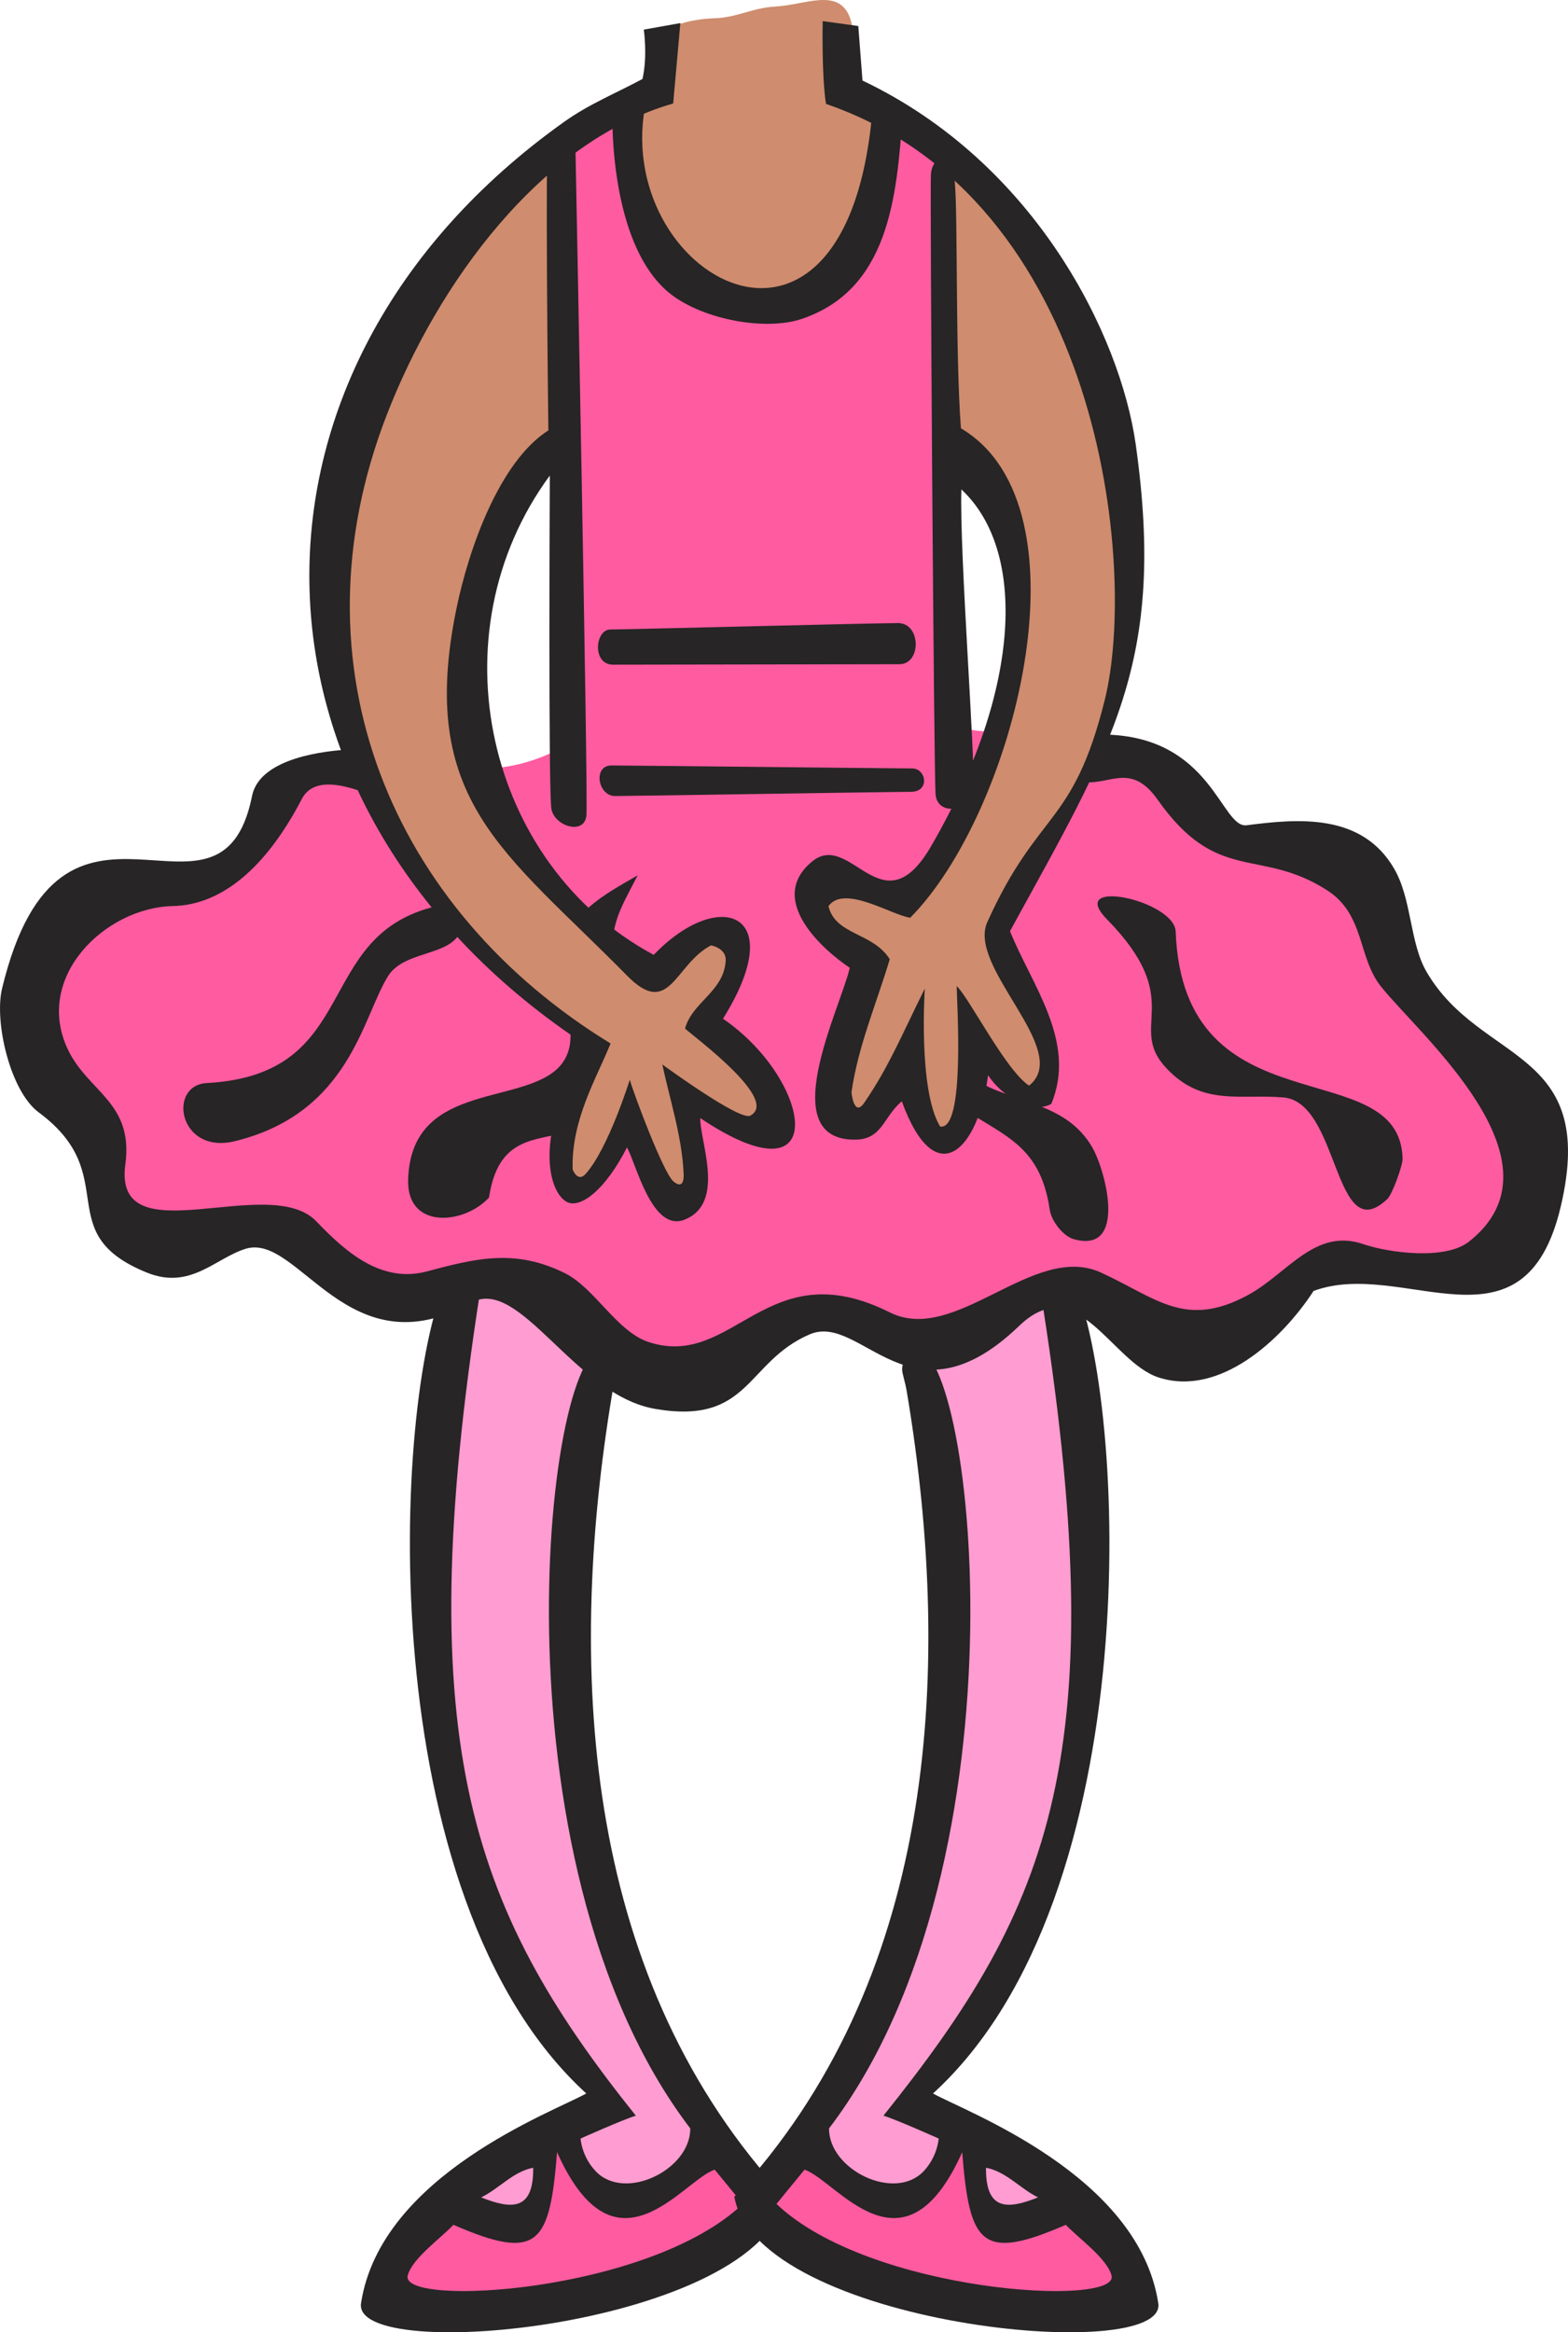 <svg version="1.1" xmlns="http://www.w3.org/2000/svg" xmlns:xlink="http://www.w3.org/1999/xlink" width="58.809" height="87.448" viewBox="0,0,58.809,87.448"><g transform="translate(-210.798,-153.229)"><g data-paper-data="{&quot;isPaintingLayer&quot;:true}" fill-rule="nonzero" stroke="none" stroke-width="1" stroke-linecap="butt" stroke-linejoin="miter" stroke-miterlimit="10" stroke-dasharray="" stroke-dashoffset="0" style="mix-blend-mode: normal"><g><path d="M233.632,203.811c-1.516,7.279 -1.482,11.826 -0.135,19.07c0.773,4.104 1.616,6.801 3.905,9.905c1.073,1.456 -1.92,3.028 -3.637,2.81c-1.212,-0.147 -2.492,-2.589 -0.472,-3.623c-0.639,-2.105 -2.155,-2.662 -3.097,-4.582c-2.255,-4.619 -3.367,-7.393 -3.703,-12.641c-0.235,-3.809 0.775,-12.418 1.75,-13.307c1.382,-1.255 3.874,1.257 5.389,2.368z" fill="#ff9cd1"/><path d="M234.646,232.555c-0.515,0.159 -2.073,0.858 -2.073,0.858c0,0 0.036,0.67 0.57,1.229c1.095,1.146 3.557,-0.063 3.544,-1.609c-7.703,-10.1 -5.368,-29.9 -3.146,-29.23c0.626,0.801 0.38,0.695 0.224,1.635c-1.808,10.822 -0.938,22.177 6.474,30.158c-0.883,4.831 -16.263,6.344 -15.9,3.99c0.741,-4.803 7.204,-7.168 8.448,-7.863c-8.117,-7.408 -7.252,-25.949 -5.276,-30.439l1.426,-0.463c-2.835,17.506 -0.608,23.861 5.709,31.734z" fill="#272525"/><path d="M237.604,234.579l1.053,1.285c-3.506,3.339 -12.864,3.885 -12.568,2.688c0.159,-0.643 1.289,-1.44 1.715,-1.905c3.188,1.39 3.613,0.72 3.887,-2.722c2.194,4.905 4.707,1.059 5.913,0.654z" fill="#ff5ba1"/><path d="M230.796,234.508c0.02,1.646 -0.842,1.551 -1.952,1.111c0.675,-0.327 1.202,-0.973 1.952,-1.111z" fill="#ff9cd1"/></g><g><path d="M250.335,201.443c1.23,-0.334 1.984,9.498 1.75,13.307c-0.336,5.248 -1.447,8.022 -3.702,12.641c-0.945,1.92 -2.457,2.477 -3.098,4.582c2.018,1.034 0.739,3.476 -0.472,3.623c-1.717,0.218 -4.711,-1.354 -3.638,-2.81c2.29,-3.104 3.132,-5.801 3.904,-9.905c1.346,-7.244 1.383,-11.791 -0.134,-19.07c1.517,-1.111 4.307,-2.072 5.39,-2.368z" data-paper-data="{&quot;origPos&quot;:null}" fill="#ff9cd1"/><path d="M249.792,201.446l1.274,-0.162c1.978,4.49 2.843,23.031 -5.275,30.439c1.243,0.695 7.708,3.06 8.449,7.863c0.362,2.354 -15.017,0.841 -15.901,-3.99c7.411,-7.981 8.283,-19.336 6.474,-30.158c-0.155,-0.94 -0.401,-0.834 0.223,-1.635c2.222,-0.67 4.558,19.13 -3.145,29.23c-0.013,1.546 2.45,2.755 3.545,1.609c0.531,-0.559 0.568,-1.229 0.568,-1.229c0,0 -1.556,-0.699 -2.072,-0.858c6.317,-7.873 8.694,-13.602 5.86,-31.109z" fill="#272525"/><path d="M246.886,233.925c0.274,3.442 0.699,4.112 3.887,2.722c0.427,0.465 1.556,1.262 1.715,1.905c0.298,1.197 -9.06,0.651 -12.568,-2.688l1.053,-1.285c1.207,0.405 3.718,4.251 5.913,-0.654z" fill="#ff5ba1"/><path d="M249.732,235.619c-1.109,0.44 -1.972,0.535 -1.953,-1.111c0.752,0.138 1.28,0.784 1.953,1.111z" fill="#ff9cd1"/></g><path d="M232.016,181.189l-0.404,-22.767l3.097,-1.331c-1.144,3.03 0.875,6.505 3.771,7.392c3.099,0.924 5.15,-3.29 5.388,-6.8c2.423,1.109 2.354,0.591 2.558,3.474c0.268,3.697 -1.09,19.163 0.809,19.441c2.02,0.295 3.938,-0.333 6.06,0.887c2.188,1.256 3.097,2.882 5.521,3.252c3.638,0.592 4.344,4.324 6.733,7.393c2.054,2.623 4.074,7.872 1.077,8.871c-2.93,0.996 -5.588,-1.221 -7.943,1.033c-2.693,2.589 -5.961,-1.59 -9.156,0.148c-1.482,0.812 -2.258,1.885 -3.906,1.773c-1.717,-0.148 -2.456,-1.626 -4.174,-1.479c-2.729,0.222 -4.208,3.179 -6.734,2.07c-2.457,-1.109 -3.534,-3.438 -6.193,-3.253c-1.785,0.11 -2.896,1.071 -4.58,0.44c-1.414,-0.516 -1.75,-2.104 -3.231,-2.362c-1.65,-0.297 -2.626,0.664 -4.31,0.591c-1.987,-0.074 -1.481,-3.068 -2.29,-5.025c-0.707,-1.738 -2.625,-2.219 -2.425,-4.141c0.27,-2.699 2.66,-3.807 5.117,-3.99c3.468,-0.261 4.208,-5.026 7.676,-5.026c2.994,0.003 4.744,0.927 7.539,-0.591z" fill="#ff5ba1"/><path d="M226.105,197.469c0.098,-3.571 3.999,-2.821 5.52,-4.1c1.237,-1.041 0.071,-2.862 0.179,-4.09c0.159,-1.78 1.749,-2.55 2.91,-3.23c-0.719,1.404 -1.112,1.887 -0.913,3.867c0.907,8.979 -3.974,3.621 -4.662,8.213c-0.93,1.017 -3.082,1.211 -3.034,-0.66z" fill="#272525"/><path d="M244.284,187.435c6.403,1.745 2.495,3.793 2.942,6.188c1.477,0.999 3.541,0.863 4.551,2.65c0.5,0.887 1.299,3.972 -0.7,3.42c-0.399,-0.108 -0.847,-0.675 -0.909,-1.112c-0.377,-2.579 -1.902,-2.78 -3.607,-4.037c-2.691,-1.985 2.164,-4.125 -2.277,-7.109z" fill="#272525"/><path d="M218.553,193.838c5.87,-0.322 3.923,-5.544 8.621,-6.634c0.6,0.019 0.993,-0.116 0.963,0.601c-0.057,1.346 -2.11,0.954 -2.78,2.016c-0.964,1.529 -1.43,5.134 -5.744,6.195c-2.123,0.522 -2.542,-2.098 -1.06,-2.178z" fill="#272525"/><path d="M237.538,153.916c0.925,-0.02 1.43,-0.389 2.356,-0.444c1.077,-0.054 2.323,-0.701 2.761,0.37c0.438,1.072 -0.604,1.848 -0.402,3.031c4.174,0 5.571,3.955 8.348,7.392c1.686,2.088 2.813,9.629 2.561,11.458c-0.674,4.657 -1.889,7.762 -4.512,11.014c-1.324,1.637 0.959,3.251 1.414,5.396c0.182,0.924 0.182,2.289 -0.674,2.289c-0.927,0 -1.095,-1.051 -1.886,-1.623c-0.084,1.254 0.05,2.585 -1.01,3.028c-1.061,0.445 -1.009,-1.753 -1.952,-2.438c-0.758,0.832 -1.533,2.531 -2.289,1.7c-0.76,-0.832 -0.17,-1.94 0.2,-3.03c0.405,-1.183 1.432,-2.239 0.674,-3.179c-0.674,-0.831 -1.685,-1.09 -1.685,-2.219c1.514,-0.277 2.76,0.63 3.904,-0.44c1.296,-1.222 1.649,-2.128 2.356,-3.846c1.297,-3.104 1.314,-5.895 0.674,-9.239c-0.301,-1.607 -0.757,-2.162 -1.817,-3.326c-1.144,-1.257 0.436,-8.021 -0.271,-10.349c-0.335,-1.109 -1.43,-1.018 -2.356,-1.627c-0.354,1.609 -0.199,2.569 -0.673,4.14c-0.607,2.033 -2.339,3.234 -4.241,2.809c-3.165,-0.722 -5.117,-3.567 -5.117,-7.097l-2.222,0.666c-0.253,3.64 0.521,9.775 0.336,10.57c-0.287,1.182 -2.76,4.139 -3.771,7.317c-1.11,3.493 0.152,6.376 2.423,9.165c1.247,1.535 2.089,2.256 3.435,3.623c1.229,1.257 2.542,-1.034 4.242,-1.034c0.185,1.701 -0.169,2.421 -1.078,3.769c1.213,1.184 2.694,1.479 2.762,3.254c0.05,1.495 -2.205,-0.224 -3.569,-0.224c0.455,1.014 1.027,3.456 0,3.401c-1.213,-0.076 -1.499,-1.44 -1.953,-2.662c-0.758,0.924 -1.028,2.218 -2.155,2.144c-1.481,-0.591 0.067,-2.384 0.404,-3.844c0.152,-0.665 0.536,-1.449 0,-1.772c-3.164,-1.924 -6.531,-6.358 -7.406,-8.132c-1.213,-2.478 -2.071,-4.047 -2.155,-6.875c-0.167,-5.451 0.893,-8.944 3.973,-13.305c1.498,-2.125 2.356,-3.381 4.443,-4.804c1.617,-1.11 4.747,-1.904 3.637,-3.549c-0.303,-1.036 1.297,-1.442 2.291,-1.478z" data-paper-data="{&quot;origPos&quot;:null}" fill="#cf8c6e"/><path d="M243.146,156.249c6.481,3.084 9.668,9.549 10.248,13.642c1.155,8.183 -0.896,11.272 -4.715,18.251c0.811,2.024 2.521,4.148 1.547,6.479c-0.736,0.405 -1.873,-0.31 -2.369,-1.078c-0.371,2.83 -1.979,4.437 -3.237,0.979c-0.704,0.592 -0.729,1.439 -1.763,1.439c-3.042,0.004 -0.526,-4.954 -0.188,-6.445c-1.01,-0.675 -3.131,-2.555 -1.421,-3.979c1.46,-1.216 2.643,2.595 4.486,-0.604c3.388,-5.865 3.574,-11.067 1.121,-13.354c-0.076,2.368 0.537,10.217 0.444,11.162c-0.093,0.942 -1.354,1.108 -1.413,0.258c-0.06,-0.853 -0.212,-22.468 -0.174,-23.215c0.038,-0.747 0.777,-0.899 0.896,0.279c0.117,1.177 0.018,6.416 0.23,9.225c4.982,2.952 1.993,14.429 -1.902,18.351c-0.711,-0.102 -2.475,-1.256 -3.066,-0.434c0.261,1.093 1.662,0.977 2.299,1.99c-0.496,1.656 -1.188,3.256 -1.436,4.992c0,0 0.09,0.953 0.479,0.39c0.926,-1.353 1.377,-2.481 2.271,-4.28c0,0 -0.256,3.801 0.574,5.17c0.955,0.18 0.625,-4.646 0.623,-5.266c0.473,0.451 1.834,3.152 2.713,3.734c1.646,-1.312 -2.334,-4.431 -1.565,-6.133c1.912,-4.234 3.218,-3.564 4.405,-8.33c1.23,-4.931 -0.107,-18.789 -10.455,-22.347c-0.168,-1.036 -0.125,-3.104 -0.125,-3.104l1.336,0.184z" fill="#272525"/><path d="M236.046,157.109c-4.951,1.417 -8.83,6.719 -10.755,11.709c-3.625,9.394 0.184,18.502 8.407,23.536c-0.538,1.328 -1.479,2.871 -1.422,4.724c0,0 0.185,0.504 0.488,0.165c0.856,-0.958 1.654,-3.529 1.654,-3.529c0.182,0.621 1.261,3.484 1.634,3.809c0.159,0.14 0.411,0.252 0.386,-0.295c-0.063,-1.396 -0.523,-2.785 -0.799,-4.088c0,0 2.899,2.127 3.297,1.92c1.128,-0.586 -2.134,-2.97 -2.445,-3.267c0.272,-0.996 1.454,-1.384 1.525,-2.541c0.029,-0.478 -0.55,-0.577 -0.55,-0.577c-1.365,0.707 -1.549,2.764 -3.15,1.135c-4.585,-4.66 -7.886,-6.547 -6.397,-13.77c0.46,-2.232 1.609,-5.503 3.446,-6.674c-0.021,-1.292 -0.108,-10.293 -0.022,-10.57c0.179,-0.572 0.893,-0.466 1.039,0.09c0,0 0.478,24.156 0.41,24.913c-0.068,0.759 -1.195,0.415 -1.313,-0.237c-0.12,-0.656 -0.06,-12.502 -0.06,-12.502c-4.371,5.938 -2.396,14.596 3.897,17.971c2.425,-2.534 5.121,-1.647 2.598,2.395c3.352,2.289 4.136,7.065 -0.853,3.725c-0.02,0.867 0.969,3.182 -0.581,3.806c-1.232,0.498 -1.826,-2.116 -2.167,-2.706c-0.818,1.611 -1.787,2.35 -2.296,2.021c-0.732,-0.473 -1.144,-2.735 0.811,-5.824c-13.461,-8.79 -14.041,-25.286 -0.858,-34.66c0.939,-0.667 1.93,-1.062 2.924,-1.598c0.197,-0.851 0.05,-1.851 0.05,-1.851l1.371,-0.244z" fill="#272525"/><path d="M233.795,178.151c-0.803,0 -0.681,-1.32 -0.102,-1.32c0.578,0 9.917,-0.24 10.786,-0.24c0.869,0 0.883,1.543 0.051,1.543c-0.833,0.001 -9.932,0.017 -10.735,0.017z" fill="#272525"/><path d="M245.011,182.041c0.525,0 0.677,0.877 -0.05,0.877c-0.725,0 -10.446,0.158 -11.094,0.158c-0.648,0 -0.84,-1.146 -0.134,-1.146c0.705,0 10.749,0.111 11.278,0.111z" fill="#272525"/><path d="M220.244,183.111c0.224,-1.293 2.196,-1.697 3.676,-1.782c0,0 1.117,1.996 1.625,2.071c-1.408,-0.656 -2.913,-1.202 -3.426,-0.215c-1.347,2.588 -3.011,3.978 -4.835,4.016c-2.543,0.053 -5.243,2.674 -3.932,5.395c0.766,1.59 2.461,1.969 2.147,4.293c-0.472,3.495 5.395,0.281 7.164,2.135c1.137,1.189 2.462,2.328 4.162,1.873c1.856,-0.5 3.313,-0.846 5.157,0.068c1.121,0.555 1.947,2.189 3.139,2.582c3.212,1.055 4.413,-3.433 9.052,-1.109c2.472,1.233 5.39,-2.649 7.915,-1.496c2.062,0.944 3.152,2.113 5.49,0.859c1.498,-0.799 2.527,-2.547 4.344,-1.926c0.98,0.337 3.086,0.605 3.967,-0.088c3.786,-2.979 -1.822,-7.723 -3.298,-9.57c-0.876,-1.099 -0.598,-2.693 -2.016,-3.605c-2.538,-1.631 -4.104,-0.198 -6.36,-3.401c-1.056,-1.498 -1.908,-0.418 -2.933,-0.699c0.286,-0.612 0.61,-1.174 0.919,-1.741c4.055,0.055 4.391,3.528 5.354,3.401c1.924,-0.249 4.323,-0.465 5.535,1.634c0.67,1.163 0.574,2.78 1.221,3.877c2.027,3.457 6.42,2.812 5.029,8.764c-1.367,5.855 -5.906,1.933 -9.275,3.186c-1.219,1.873 -3.553,3.977 -5.811,3.244c-1.781,-0.576 -3.042,-4.039 -5.232,-1.934c-4.08,3.923 -5.91,-0.52 -7.858,0.318c-2.395,1.03 -2.231,3.405 -5.79,2.795c-3.051,-0.525 -5.077,-5.008 -6.912,-3.979c-4.603,2.585 -6.458,-2.635 -8.447,-2.026c-1.143,0.351 -2.072,1.554 -3.702,0.896c-3.683,-1.487 -0.865,-3.641 -4.063,-6.01c-1.076,-0.797 -1.675,-3.41 -1.374,-4.648c2.213,-9.172 8.165,-1.342 9.368,-7.178z" fill="#272525"/><path d="M254.893,188.16c0.284,7.557 8.412,4.461 8.51,8.514c0.006,0.256 -0.389,1.338 -0.568,1.508c-2.018,1.916 -1.782,-3.629 -3.904,-3.805c-1.654,-0.137 -3.058,0.34 -4.404,-1.115c-1.465,-1.58 0.791,-2.498 -2.211,-5.563c-1.556,-1.587 2.53,-0.719 2.577,0.461z" data-paper-data="{&quot;origPos&quot;:null}" fill="#272525"/><path d="M244.65,157.524c-0.213,3.159 -0.543,6.558 -3.767,7.658c-1.364,0.466 -3.699,0.034 -4.93,-0.926c-1.907,-1.487 -2.261,-5.164 -2.179,-7.301c0.155,-0.32 1.066,-0.66 1.272,0.002c-1.483,6.566 7.623,11.839 8.49,0.202c0.394,-0.075 0.784,0.146 1.114,0.365z" fill="#272525"/></g></g></svg>